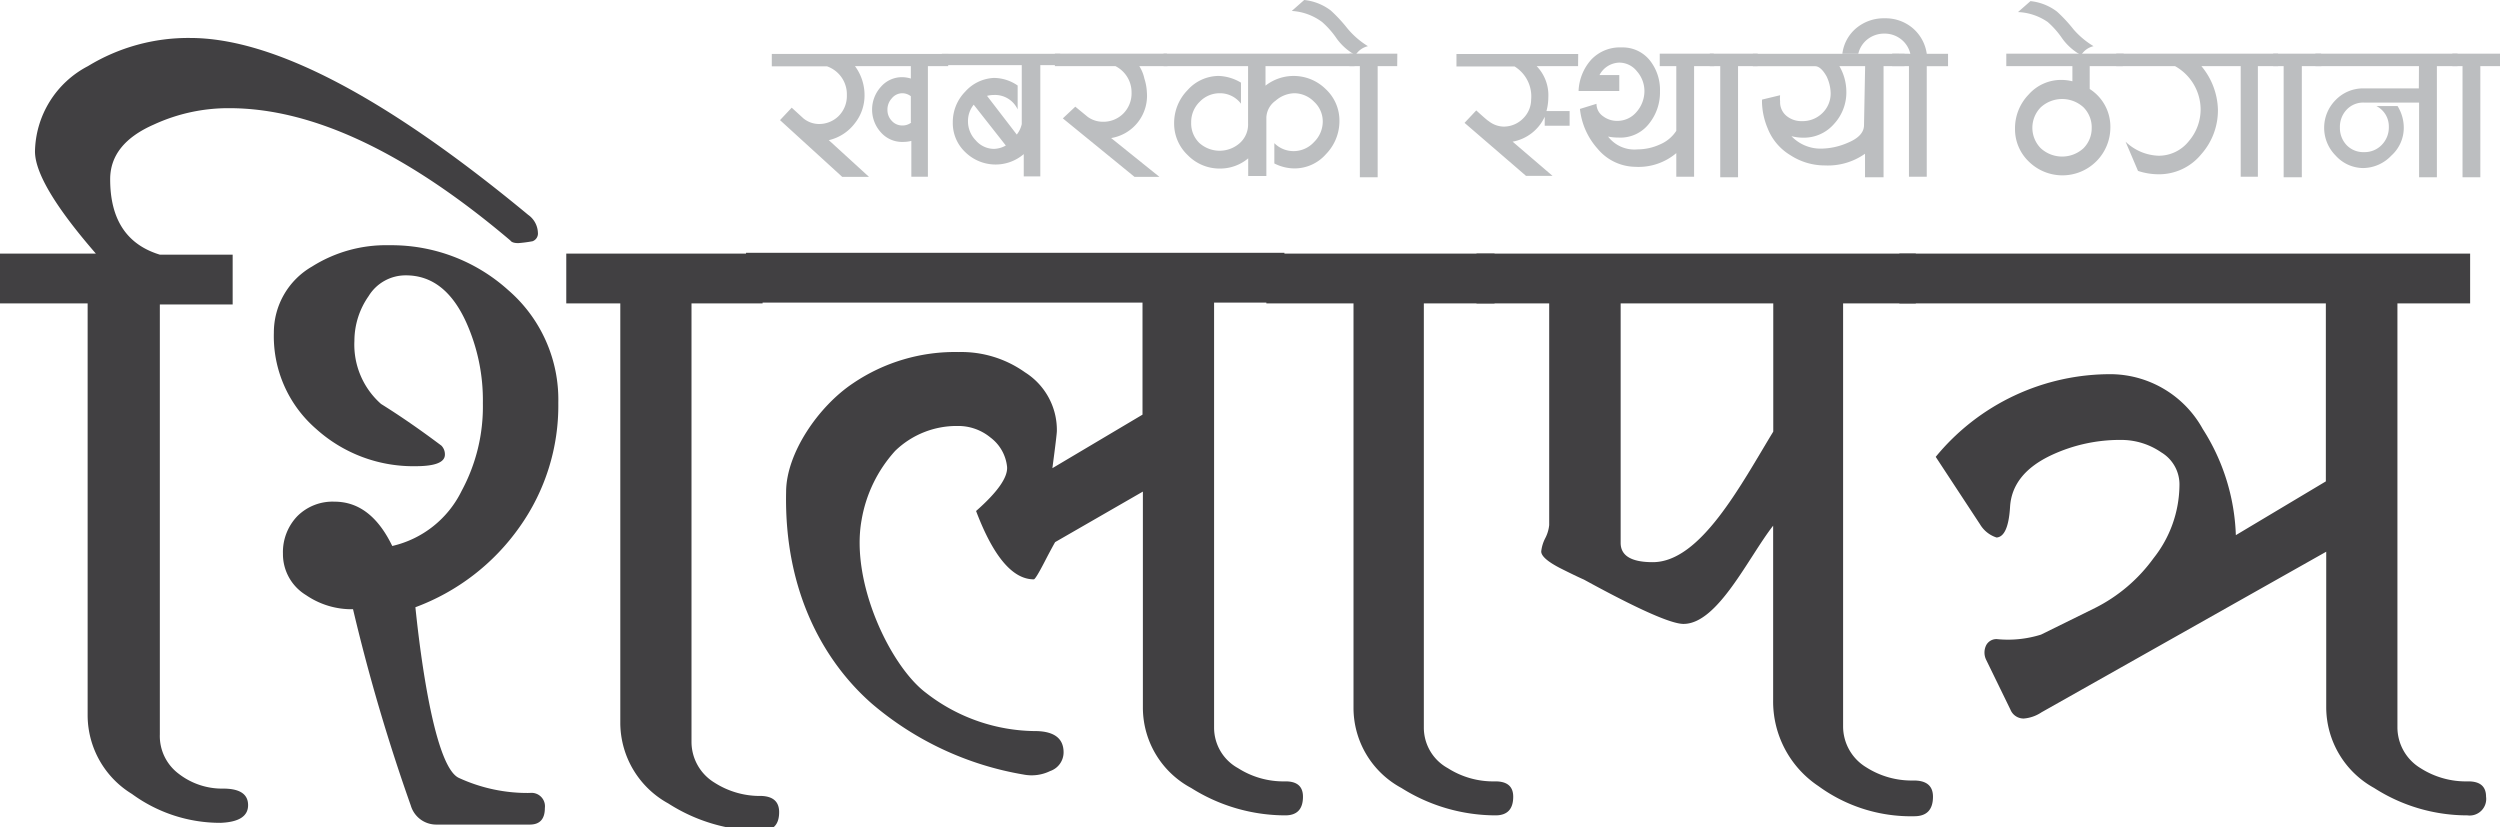 <svg xmlns="http://www.w3.org/2000/svg" id="Layer_1" data-name="Layer 1" viewBox="0 0 200.83 66.45"><defs><style>.cls-1{fill:#414042;}.cls-2{fill:#bcbec0;}</style></defs><title>Shilapatra final logo_Whitemode-02</title><path class="cls-1" d="M42.78,19.38a10.87,10.87,0,0,1-1.14.15q-.5,0-.64-.21Q28.45,8.69,18.42,8.69A14.28,14.28,0,0,0,12.37,10Q8.85,11.54,8.85,14.4q0,4.85,4,6.06h5.84v4H12.84V59a3.79,3.79,0,0,0,1.53,3.17,5.68,5.68,0,0,0,3.56,1.18q2,0,2,1.33t-2.2,1.42a12,12,0,0,1-7.13-2.32,7.42,7.42,0,0,1-3.56-6.28V24.37H0v-4H7.7q-4.89-5.63-4.89-8.21A7.89,7.89,0,0,1,7.07,5.31a15.47,15.47,0,0,1,8.2-2.26q10,0,27.16,14.21a1.83,1.83,0,0,1,.78,1.42A.66.66,0,0,1,42.78,19.38Z"></path><path class="cls-1" d="M44.85,32.36a16.83,16.83,0,0,1-3.13,10,17.8,17.8,0,0,1-8.35,6.42c.19,1.86,1.33,12.71,3.49,13.71a13.18,13.18,0,0,0,5.7,1.21,1.08,1.08,0,0,1,1.21,1.21q0,1.33-1.21,1.33H35.08A2.13,2.13,0,0,1,33,64.71a151.42,151.42,0,0,1-4.64-15.77,6.46,6.46,0,0,1-3.77-1.13,3.85,3.85,0,0,1-1.86-3.33,4.17,4.17,0,0,1,1.14-3,4,4,0,0,1,3-1.18q2.92,0,4.64,3.56a8.26,8.26,0,0,0,5.57-4.42,14.24,14.24,0,0,0,1.71-7.05,15.25,15.25,0,0,0-1.33-6.48q-1.71-3.79-4.85-3.79a3.48,3.48,0,0,0-3,1.67,6.27,6.27,0,0,0-1.14,3.6,6.35,6.35,0,0,0,2.14,5.06q2.28,1.42,4.85,3.35a1,1,0,0,1,.28.72q0,.93-2.35.93a11.64,11.64,0,0,1-8-3A9.84,9.84,0,0,1,22,26.72a6.11,6.11,0,0,1,3.07-5.31,11.13,11.13,0,0,1,6.2-1.71,14,14,0,0,1,9.55,3.6A11.62,11.62,0,0,1,44.85,32.36ZM62.59,65.24q0,1.5-1.42,1.5a13.85,13.85,0,0,1-7.49-2.2,7.41,7.41,0,0,1-3.85-6.4V24.37H45.49v-4H61.26v4H55.55V59.61a3.84,3.84,0,0,0,1.86,3.27,6.76,6.76,0,0,0,3.77,1.06Q62.59,64,62.59,65.24Z"></path><path class="cls-1" d="M104.67,64q0,1.5-1.42,1.5a14.2,14.2,0,0,1-7.56-2.2,7.32,7.32,0,0,1-3.88-6.43V39.49l-7.05,4.06s-.32.56-.82,1.53-.8,1.46-.89,1.46q-2.56,0-4.64-5.49Q81,38.77,80.9,37.5a3.37,3.37,0,0,0-1.33-2.35,4.06,4.06,0,0,0-2.66-.93,7.09,7.09,0,0,0-5,2,11,11,0,0,0-2.7,5.57c-.9,5,2.32,11.73,5.18,13.87a14.45,14.45,0,0,0,8.91,3.07q2.14.07,2.14,1.71a1.59,1.59,0,0,1-1.08,1.5,3.39,3.39,0,0,1-2.14.28,25.24,25.24,0,0,1-12.19-5.7c-3.73-3.27-7.05-8.87-6.88-17,0-3.09,2.59-6.88,5.39-8.74a14.61,14.61,0,0,1,8.49-2.5,8.82,8.82,0,0,1,5.31,1.63,5.47,5.47,0,0,1,2.56,4.7q0,.29-.36,3l7.24-4.3v-9H59.93v-4h43.25v4H97.53V58.44a3.71,3.71,0,0,0,1.93,3.27,6.77,6.77,0,0,0,3.77,1.06Q104.67,62.75,104.67,64Z"></path><path class="cls-1" d="M121.56,64q0,1.5-1.42,1.5a14.23,14.23,0,0,1-7.56-2.2,7.31,7.31,0,0,1-3.85-6.4V24.37h-7v-4h18.33v4h-5.68V58.44a3.71,3.71,0,0,0,1.93,3.27,6.77,6.77,0,0,0,3.77,1.06Q121.56,62.75,121.56,64Z"></path><path class="cls-1" d="M155.28,64q0,1.57-1.5,1.57a12.59,12.59,0,0,1-7.7-2.42,8.17,8.17,0,0,1-3.64-6.92v-14c-2,2.56-4.45,7.89-7.2,7.89q-1.5,0-8-3.56-.64-.28-1.93-.93-1.5-.78-1.5-1.33a3,3,0,0,1,.32-1.06,2.92,2.92,0,0,0,.32-1.06V24.37h-5.84v-4h35.29v4h-5.84v34a3.84,3.84,0,0,0,1.86,3.27,6.77,6.77,0,0,0,3.77,1.06Q155.28,62.68,155.28,64Zm-12.83-29.3V24.37H130.19V43.61q0,1.55,2.58,1.55C136.6,45.16,139.82,39,142.45,34.67Z"></path><path class="cls-1" d="M199.71,64a1.33,1.33,0,0,1-1.5,1.5,13.83,13.83,0,0,1-7.49-2.2,7.42,7.42,0,0,1-3.85-6.42V44.32L164,57.22a3,3,0,0,1-1.42.5,1.14,1.14,0,0,1-1.08-.72L159.55,53a1.33,1.33,0,0,1,0-1.16.93.93,0,0,1,.85-.5,8.91,8.91,0,0,0,3.56-.36l4.34-2.14a13,13,0,0,0,4.7-4A9.56,9.56,0,0,0,175.08,39a3,3,0,0,0-1.46-2.66,5.66,5.66,0,0,0-3.17-1,13,13,0,0,0-5.63,1.21q-3.21,1.5-3.35,4.21-.15,2.35-1.08,2.42a2.4,2.4,0,0,1-1.33-1.06l-3.56-5.42a18.14,18.14,0,0,1,14.17-6.64,8.51,8.51,0,0,1,7.28,4.4,16.83,16.83,0,0,1,2.66,8.53l7.23-4.32V24.37H152.58v-4h45.85v4h-5.84V58.44a3.84,3.84,0,0,0,1.86,3.27,6.77,6.77,0,0,0,3.79,1.06Q199.71,62.75,199.71,64Z"></path><path class="cls-2" d="M76.17,5.31H74.54V14.2H73.21V11.32a2.72,2.72,0,0,1-.66.08,2.27,2.27,0,0,1-1.79-.77,2.72,2.72,0,0,1,0-3.65,2.23,2.23,0,0,1,1.71-.78,2.5,2.5,0,0,1,.7.11v-1H68.68a3.91,3.91,0,0,1,.77,2.32,3.6,3.6,0,0,1-.8,2.3,3.65,3.65,0,0,1-2.07,1.33l3.23,2.95H67.66l-5-4.56.94-1,.94.86a2,2,0,0,0,1.18.45,2.23,2.23,0,0,0,1.66-.65,2.28,2.28,0,0,0,.65-1.67,2.38,2.38,0,0,0-1.59-2.31H62v-1H76.17Zm-3,4.53V7.73a1.14,1.14,0,0,0-.68-.24,1.09,1.09,0,0,0-.85.41,1.33,1.33,0,0,0-.35.92,1.25,1.25,0,0,0,.35.89,1.12,1.12,0,0,0,.85.37A1.14,1.14,0,0,0,73.21,9.84Z"></path><path class="cls-2" d="M85.17,5.23H83.57v8.94H82.24V12.38a3.48,3.48,0,0,1-4.7-.16,3.2,3.2,0,0,1-1-2.39,3.48,3.48,0,0,1,1-2.47,3.28,3.28,0,0,1,2.31-1.1,3.39,3.39,0,0,1,1.9.61V8.79a2,2,0,0,0-1.9-1.16,2.34,2.34,0,0,0-.56.07l2.39,3.11a2.09,2.09,0,0,0,.4-.84V5.23H75.66V4.32h9.51ZM80.8,11.69,78.22,8.41a2.09,2.09,0,0,0-.46,1.33,2.17,2.17,0,0,0,.62,1.53,1.94,1.94,0,0,0,1.47.69A2.06,2.06,0,0,0,80.8,11.69Z"></path><path class="cls-2" d="M93.79,5.31H91.52a3,3,0,0,1,.41,1,4.16,4.16,0,0,1,.2,1.09,3.44,3.44,0,0,1-2.87,3.69l3.88,3.12h-2L85.38,9.51l1-.94,1,.82a2.07,2.07,0,0,0,1.17.39,2.26,2.26,0,0,0,1.69-.66,2.3,2.3,0,0,0,.66-1.69A2.35,2.35,0,0,0,89.6,5.31H84.74v-1h9Z"></path><path class="cls-2" d="M108.82,5.31h-7.16V6.88a3.67,3.67,0,0,1,4.85.29,3.45,3.45,0,0,1,1.09,2.55,3.8,3.8,0,0,1-1.08,2.66A3.36,3.36,0,0,1,104,13.53a3.6,3.6,0,0,1-1.63-.4V11.5a2.18,2.18,0,0,0,1.54.64,2.22,2.22,0,0,0,1.65-.73,2.31,2.31,0,0,0,.7-1.65,2.15,2.15,0,0,0-.7-1.59,2.24,2.24,0,0,0-1.59-.68,2.39,2.39,0,0,0-1.5.6,1.74,1.74,0,0,0-.74,1.33v4.72h-1.46V12.72a3.49,3.49,0,0,1-2.27.82,3.56,3.56,0,0,1-2.59-1.08,3.48,3.48,0,0,1-1.09-2.56,3.77,3.77,0,0,1,1.08-2.66A3.37,3.37,0,0,1,97.9,6.1a3.71,3.71,0,0,1,1.79.54V8.33A2.11,2.11,0,0,0,98,7.49a2.22,2.22,0,0,0-1.63.69,2.27,2.27,0,0,0-.68,1.65,2.2,2.2,0,0,0,.65,1.65,2.44,2.44,0,0,0,3.27,0,2,2,0,0,0,.65-1.57V5.31H93.47v-1h15.35Z"></path><path class="cls-2" d="M112.24,5.31h-1.57v8.93h-1.43V5.31h-.84v-1h3.85Z"></path><path class="cls-2" d="M109.89,3.71a1.58,1.58,0,0,0-1,.72,4.58,4.58,0,0,1-1.51-1.33,7,7,0,0,0-1.17-1.33,4.52,4.52,0,0,0-2.44-.89l1-.88a4.24,4.24,0,0,1,2.13.84,11.82,11.82,0,0,1,1.33,1.43A6.64,6.64,0,0,0,109.89,3.71Z"></path><path class="cls-2" d="M126.77,5.31h-3.33a3.36,3.36,0,0,1,.94,2.51,4.26,4.26,0,0,1-.15,1.1h1.86v1.18h-2V9.38a3.53,3.53,0,0,1-2.58,2l3.21,2.75h-2.13l-4.94-4.26.94-1q.9.82,1,.86a2,2,0,0,0,1.18.44,2.19,2.19,0,0,0,1.61-.68A2.14,2.14,0,0,0,123,8a2.82,2.82,0,0,0-1.33-2.66H117v-1h9.78Z"></path><path class="cls-2" d="M137.71,5.31h-1.62V14.2h-1.43V12.3a4.69,4.69,0,0,1-3.32,1.1,4,4,0,0,1-3-1.45,5.68,5.68,0,0,1-1.42-3.2l1.33-.41a1.2,1.2,0,0,0,.53,1,1.86,1.86,0,0,0,1.14.37A2,2,0,0,0,131.46,9a2.54,2.54,0,0,0,.64-1.69,2.4,2.4,0,0,0-.6-1.58,1.81,1.81,0,0,0-1.43-.7,1.85,1.85,0,0,0-1.58,1h1.59V7.31h-3.27a4,4,0,0,1,1-2.5,3.16,3.16,0,0,1,2.46-1,2.79,2.79,0,0,1,2.28,1.06,3.81,3.81,0,0,1,.8,2.46,4,4,0,0,1-.86,2.58A2.91,2.91,0,0,1,130,11.05a4.16,4.16,0,0,1-.82-.08A2.66,2.66,0,0,0,131.55,12a4.32,4.32,0,0,0,1.78-.39,2.91,2.91,0,0,0,1.33-1.1V5.31h-1.33v-1h4.34Z"></path><path class="cls-2" d="M141.19,5.31h-1.57v8.93h-1.43V5.31h-.84v-1h3.85Z"></path><path class="cls-2" d="M153,5.31h-1.69v8.93h-1.49V12.35a5.17,5.17,0,0,1-3.23.94,5.06,5.06,0,0,1-2.76-.82A4.38,4.38,0,0,1,142,10.31a5.78,5.78,0,0,1-.45-1.94,3.19,3.19,0,0,1,0-.37L143,7.65a2.16,2.16,0,0,0,0,.49,1.42,1.42,0,0,0,.5,1.16,1.87,1.87,0,0,0,1.25.43,2.26,2.26,0,0,0,1.65-.65,2.18,2.18,0,0,0,.66-1.62,3.28,3.28,0,0,0-.33-1.33q-.46-.81-.92-.81h-5v-1H153Zm-3.17,0h-2.07a4.12,4.12,0,0,1,.56,2,3.73,3.73,0,0,1-1,2.66,3.2,3.2,0,0,1-2.47,1.09,3.88,3.88,0,0,1-.94-.12,3.23,3.23,0,0,0,2.35,1,5.49,5.49,0,0,0,2.15-.46q1.33-.54,1.33-1.43Z"></path><path class="cls-2" d="M153.46,4.32a2.07,2.07,0,0,0-.76-1.18,2.13,2.13,0,0,0-1.33-.44,2.17,2.17,0,0,0-1.33.44,2.06,2.06,0,0,0-.76,1.18H148a3.19,3.19,0,0,1,1.13-2.07,3.44,3.44,0,0,1,2.27-.78,3.37,3.37,0,0,1,2.24.78,3.31,3.31,0,0,1,1.14,2.07h1.71v1h-1.71V14.2h-1.43V5.31H152v-1Z"></path><path class="cls-2" d="M170.53,5.31h-2.66V7.15a3.59,3.59,0,0,1,1.66,3.11A3.85,3.85,0,0,1,163,13a3.6,3.6,0,0,1-1.13-2.66,3.89,3.89,0,0,1,1.09-2.74,3.48,3.48,0,0,1,2.66-1.18,3.71,3.71,0,0,1,.86.11V5.31h-5.31v-1h9.43Zm-2.5,5a2.28,2.28,0,0,0-.66-1.69,2.54,2.54,0,0,0-3.43,0,2.34,2.34,0,0,0,0,3.29,2.54,2.54,0,0,0,3.43,0,2.28,2.28,0,0,0,.66-1.66Z"></path><path class="cls-2" d="M168.18,3.71a1.58,1.58,0,0,0-1,.72,4.58,4.58,0,0,1-1.51-1.33,7,7,0,0,0-1.17-1.33,4.52,4.52,0,0,0-2.39-.8l1-.88a4.24,4.24,0,0,1,2.13.84,11.82,11.82,0,0,1,1.33,1.43A6.64,6.64,0,0,0,168.18,3.71Z"></path><path class="cls-2" d="M171.75,13.73l-1-2.35a4,4,0,0,0,2.66,1.13,3.08,3.08,0,0,0,2.43-1.18,3.91,3.91,0,0,0,.94-2.58,4,4,0,0,0-2.06-3.44H170v-1h13v1h-1.62V14.2H180V5.31h-3.16a5.67,5.67,0,0,1,1.33,3.48,5.31,5.31,0,0,1-1.33,3.59A4.38,4.38,0,0,1,173.38,14,5.31,5.31,0,0,1,171.75,13.73Z"></path><path class="cls-2" d="M186.48,5.31h-1.57v8.93h-1.46V5.31h-.84v-1h3.85Z"></path><path class="cls-2" d="M194.32,5.31H186v-1h11.42v1h-1.66v8.93h-1.43v-6H189.9a1.83,1.83,0,0,0-1.39.57,2,2,0,0,0-.54,1.43,2,2,0,0,0,.54,1.42,1.86,1.86,0,0,0,1.41.56,1.9,1.9,0,0,0,1.41-.58,2,2,0,0,0,.57-1.45,1.83,1.83,0,0,0-1-1.67h1.7a3.29,3.29,0,0,1,.5,1.74,3,3,0,0,1-1,2.24,3.16,3.16,0,0,1-2.27,1,3,3,0,0,1-2.2-1,3.16,3.16,0,0,1,0-4.47l0,0a3.07,3.07,0,0,1,2.26-.93h4.42Z"></path><path class="cls-2" d="M200.83,5.31h-1.58v8.93h-1.43V5.31H197v-1h3.85Z"></path></svg>